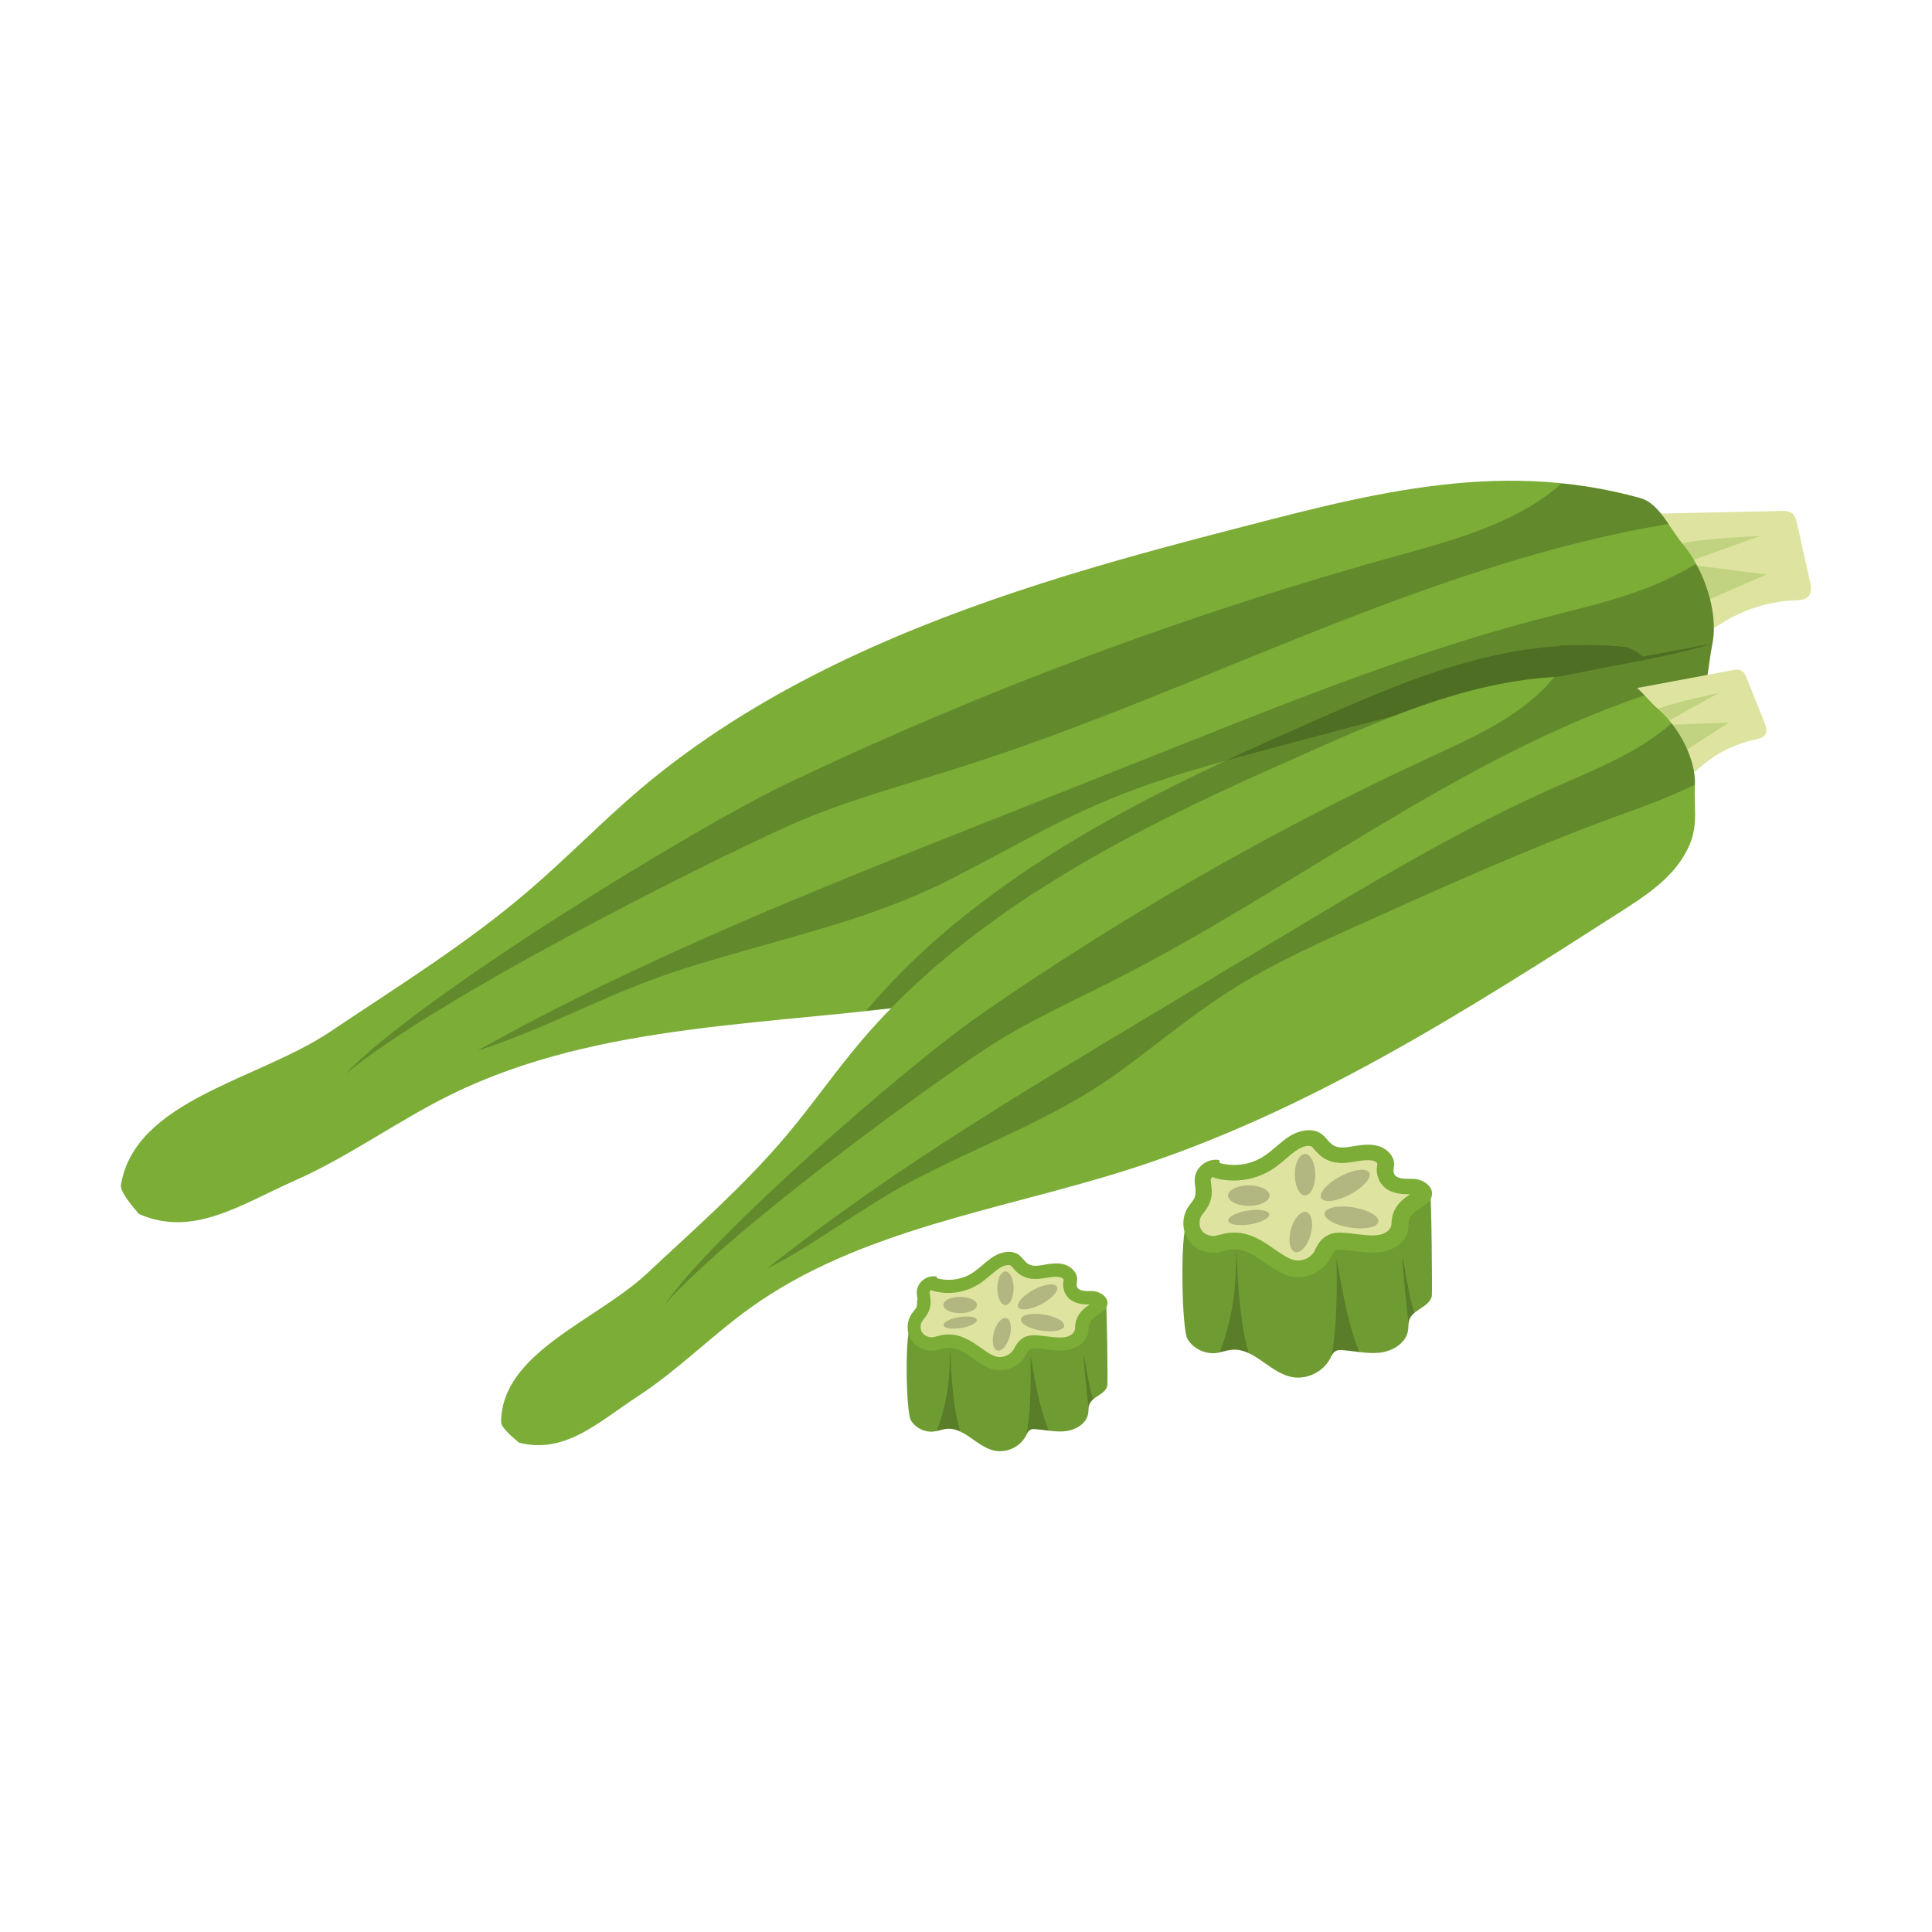 <?xml version="1.0" standalone="no"?><!DOCTYPE svg PUBLIC "-//W3C//DTD SVG 1.1//EN" "http://www.w3.org/Graphics/SVG/1.1/DTD/svg11.dtd"><svg class="icon" width="81px" height="81.00px" viewBox="0 0 1024 1024" version="1.1" xmlns="http://www.w3.org/2000/svg"><path d="M871.2 272.4c24.4-0.5 48.8-1.1 73.1-1.6 1.8 0 3.7 0 5.2 1 1.9 1.2 2.5 3.6 3 5.8 2.3 10.2 4.5 20.3 6.8 30.5 0.6 2.7 1.1 5.8-0.7 7.9-1.7 2-4.6 2.1-7.2 2.2-12.9 0.5-25.7 4.3-36.8 10.9-8.5 5.1-18.1 12-27.2 8.1-7.5-3.2-10.2-12.3-12-20.3-2.8-12.5-5.6-24.9-8.4-37.4l4.2-7.1z" fill="#DEE3A0" /><path d="M891.8 288.1c8.6-2.7 41.1-4 41.1-4l-41.1 14.7 44.4 5.7-44.4 19.4-7.4-32.5 7.4-3.3z" fill="#7BAD37" opacity=".3" /><path d="M64.1 628c7.6-45.2 72.8-55.6 110.8-81.1 35.6-23.9 72.2-46.5 104.8-74.4 20.5-17.5 39.2-36.9 59.8-54.4 29.8-25.2 63.1-46 98-63.4 65.5-32.6 136.1-53.4 206.9-71.8 77.5-20.1 147.9-40.4 225-18.9 10 2.8 15.6 16.1 22.3 24.1 11.2 13.3 19.2 35.9 15.9 53-3.7 19.1-1.9 29.5-14.2 44.6-11.9 14.6-29.9 22.5-47.2 30-112 48.3-225.6 97.2-346.3 115.1-88.2 13.1-181.4 10.1-261.4 49.6-28.1 13.9-53.7 32.7-82.4 45.4-28.7 12.7-53.9 30.3-82.5 17.6 0.2-0.1-10.2-10.9-9.5-15.4z" fill="#7BAD37" /><path d="M884.4 277.7c-4.1-6.1-8.6-12-14.9-13.7-14.1-3.9-28.1-6.4-41.8-7.8-22.6 20.3-55 29.5-85.1 37.8-111.7 30.8-220.7 71.4-325.2 121.2-50.2 23.9-195.9 113.6-234.3 154C234 527.7 370.2 459.3 417.3 438c29.7-13.4 61.4-21.7 92.5-31.6 126-40.1 245.1-107.2 374.6-128.7zM907.7 341.1c2.5-13.1-1.6-29.3-8.7-42.2-6.8 4-13.8 7.6-21.1 10.7-19.9 8.4-41.2 13-62.1 18.5-63.6 16.6-124.9 40.9-185.9 65.1-35.3 14-70.5 28-105.8 42C432 471.7 339.5 508.4 253 556.9c35.8-11.4 68.4-29.9 104.1-41.7 47.6-15.8 98.4-25.2 143.3-47.5 27.6-13.7 54.2-29.7 82.5-41.9 30.2-13 62.2-21.5 94-30 57.3-15.3 114.6-30.6 172.8-41.8 19.5-3.7 39.1-7.1 58-12.9z" opacity=".2" /><path d="M893.5 385.7c12.3-15 10.5-25.5 14.2-44.6-12.3 2.3-24.7 4.6-37 6.9-1-0.9-2.1-1.8-3.2-2.5-0.3-0.2-0.7-0.4-1.1-0.6-1.7-1-3.4-1.8-5.3-2-7.2-0.8-14.1-1-21-1-2.2 0-4.4 0.1-6.5 0.1-2.2 0.1-4.5 0-6.7 0.1l-0.3 0.3c-49.4 3.2-93.7 23.6-141.7 44.8-53.8 23.8-107.3 49.5-155 84-25.5 18.4-49.3 39.2-69.6 63.1-0.4 0.5-0.7 0.9-1.1 1.4 13.8-1.5 27.5-3.1 41-5.1 120.7-17.9 234.3-66.7 346.3-115.1 17.1-7.2 35.1-15.2 47-29.8z" opacity=".2" /><path d="M860.5 366l57.9-10.8c1.4-0.3 2.9-0.5 4.3 0.1 1.6 0.7 2.5 2.6 3.1 4.2 3.1 7.8 6.3 15.6 9.4 23.4 0.8 2.1 1.6 4.5 0.5 6.4-1.1 1.8-3.4 2.2-5.4 2.7-10.2 2.1-19.9 6.8-27.8 13.5-6.1 5.1-12.8 11.9-20.6 10-6.4-1.6-9.7-8.5-12.2-14.6-3.8-9.5-7.7-19.1-11.5-28.6l2.3-6.3z" fill="#DEE3A0" /><path d="M878.9 375.8c6.5-3.2 32.1-8.5 32.1-8.5l-30.7 17 36-1.3-32.8 21.2-10.1-24.8 5.5-3.6z" fill="#7BAD37" opacity=".3" /><path d="M265.6 753.7c0.2-36.9 50.6-53.7 77.5-78.9 25.2-23.6 51.3-46.4 73.6-72.8 14-16.6 26.3-34.5 40.4-51 20.4-23.9 44.2-44.7 69.6-63.1 47.8-34.4 101.2-60.2 155-84 58.9-26.1 112.2-51.3 176.3-44.3 8.3 0.9 14.5 10.8 20.8 16.2 10.7 9.1 20 26 19.5 40.1-0.5 15.6 2.4 23.7-5.5 37.2-7.6 13.1-20.8 21.8-33.6 30-82.7 53-166.6 106.6-260.2 136.5-68.4 21.9-142.8 31.7-201.2 73.5-20.5 14.7-38.4 33-59.5 46.8S299.5 771 275 764.6c0.3 0-9.5-7.3-9.4-10.9z" fill="#7BAD37" /><path d="M871.7 368.5c-4.1-4.3-8.4-8.4-13.6-8.9-11.8-1.3-23.1-1.5-34.3-0.8-15.3 19.1-39.8 30.6-62.7 41.1-84.7 39-166 85.5-242.6 138.7-36.8 25.6-140.9 115.8-166.1 152.8 35.1-39.6 134.3-111.7 168.9-134.8 21.8-14.5 46-25.3 69.4-37.2 95-48.1 180.8-116.9 281-150.9zM898.4 415.8c0.3-10.7-5.1-23.1-12.4-32.4-4.9 4.1-10 7.9-15.3 11.2-14.7 9.3-31 15.7-46.9 22.8-48.4 21.5-93.9 48.7-139.2 75.9L606 540.4c-68.5 41.1-137.2 82.3-199.6 132.1 27-13.7 50.5-32.6 77.3-46.7 35.7-18.8 74.9-32.9 107.7-56.4 20.2-14.5 39.2-30.7 60.1-44 22.3-14.3 46.6-25.2 70.8-36.1 43.5-19.6 87.1-39.2 131.9-55.7 14.8-5.4 30-10.7 44.2-17.8z" opacity=".2" /><path d="M486.1 689.3c0.2 0-0.6 13.2-0.8 13.2-1.7 0-1.9-0.2-2.9 1.2-2.8 4-2.2 45 0.4 49.1 2.5 4.1 7.6 6.6 12.4 5.9 2.2-0.3 4.2-1.1 6.4-1.4 9.3-1 16 9.4 25.2 11.5 6.5 1.5 13.8-1.8 16.9-7.7 0.7-1.3 1.2-2.7 2.5-3.3 0.8-0.4 1.8-0.4 2.7-0.3 5.4 0.4 10.8 1.7 16.2 1 5.4-0.7 11-4.2 11.7-9.6 0.2-1.4 0-2.9 0.5-4.3 1.5-4.5 8.7-5.5 9.6-10.2 0.3-1.3-0.2-44.1-0.8-45.1h-100z" fill="#7BAD37" /><path d="M486.1 689.3c0.2 0-0.6 13.2-0.8 13.2-1.7 0-1.9-0.2-2.9 1.2-2.8 4-2.2 45 0.4 49.1 2.5 4.1 7.6 6.6 12.4 5.9 2.2-0.3 4.2-1.1 6.4-1.4 9.3-1 16 9.4 25.2 11.5 6.5 1.5 13.8-1.8 16.9-7.7 0.7-1.3 1.2-2.7 2.5-3.3 0.8-0.4 1.8-0.4 2.7-0.3 5.4 0.4 10.8 1.7 16.2 1 5.4-0.7 11-4.2 11.7-9.6 0.2-1.4 0-2.9 0.5-4.3 1.5-4.5 8.7-5.5 9.6-10.2 0.3-1.3-0.2-44.1-0.8-45.1h-100z" opacity=".1" /><path d="M496.4 676.6c-5-1.1-10.4 3.1-10.5 8.2 0 2.4 0.9 4.9 0.2 7.2-0.5 1.6-1.8 2.8-2.8 4.2-2.8 4-3 9.6-0.5 13.7s7.6 6.6 12.4 5.9c2.2-0.3 4.2-1.1 6.4-1.4 9.3-1 16 9.4 25.2 11.5 6.5 1.5 13.8-1.8 16.9-7.7 0.7-1.3 1.2-2.7 2.5-3.3 0.8-0.4 1.8-0.4 2.7-0.3 5.4 0.4 10.8 1.7 16.2 1s11-4.2 11.7-9.6c0.2-1.4 0-2.9 0.5-4.3 1.5-4.5 8.7-5.5 9.6-10.2 0.8-4.1-4.1-7.3-8.4-7.2-3 0-7.2 0.2-7.8-2.7-0.2-1 0.1-2 0.2-3.1 0.3-3.9-3.1-7.2-6.8-8.3-3.7-1.1-7.7-0.4-11.5 0.3-2.5 0.4-5.3 0.8-7.5-0.5-1.9-1.1-3-3.2-4.7-4.6-3.8-3.1-9.6-2-13.8 0.6-4.2 2.6-7.5 6.4-11.7 9-5.4 3.3-12.2 4.2-18.2 2.5l-0.3-0.9z" fill="#7BAD37" /><path d="M529.9 719.3c-0.5 0-1.1-0.1-1.6-0.2-2.6-0.6-5.4-2.6-8.4-4.7-4.7-3.3-10.1-7.1-17.1-7.1l-2 0.1c-1.5 0.1-3 0.5-4.4 0.9-0.7 0.2-1.4 0.4-2.2 0.5h-0.1c-2.5 0-4.4-1.1-5.4-2.6-1.1-1.8-1-4.4 0.2-6.1 1.6-2.1 3-3.7 3.7-6.1 1-2.9 0.6-5.6 0.3-7.6-0.1-0.5-0.2-1.1-0.2-1.6 0-0.3 0.4-0.8 0.8-1.1l1 0.5c2.6 0.7 5.3 1.1 8 1.1 5.6 0 11.1-1.5 15.8-4.4 2.5-1.5 4.7-3.4 6.9-5.2 1.6-1.3 3.1-2.7 4.9-3.8 1.4-0.9 3.1-1.4 4.4-1.4 0.4 0 1 0.1 1.3 0.3 0.4 0.3 0.7 0.7 1.1 1.2 1 1.2 2.5 2.9 4.6 4.1 2.1 1.2 4.5 1.8 7.2 1.8 1.7 0 3.3-0.2 5-0.5 2-0.3 4.1-0.7 6-0.7 0.9 0 1.7 0.1 2.4 0.3 0.9 0.3 1.6 1 1.7 1.3-0.3 1.1-0.5 2.9 0 5 0.9 3.7 3.8 8.1 13 8.1h0.8c-2.5 1.7-5.7 4-7.1 8.2-0.6 1.8-0.7 3.4-0.7 4.7-0.3 2.5-2.9 4.2-5.8 4.5-0.8 0.1-1.6 0.1-2.3 0.1-2.3 0-4.6-0.3-6.9-0.6-1.9-0.2-3.7-0.5-5.6-0.6h-1.3c-1.9 0-3.6 0.4-5 1.1-3.1 1.6-4.6 4.4-5.3 5.9-1.6 2.9-4.7 4.6-7.7 4.6z" fill="#DEE3A0" /><path d="M574.4 719.3c0.2 5.4 1.6 18.8 2.6 27 0-0.6 0.1-1.2 0.3-1.8 0.4-1.1 1.1-2 2-2.8-3.5-12.1-5.2-28.5-4.9-22.4zM546.1 757.7c0.8-0.4 1.8-0.4 2.7-0.3 2.3 0.2 4.7 0.5 7 0.8-6.8-16.3-9.7-43.6-9.6-38.8 0.4 19.2-0.5 32.5-2.2 40.9 0.5-1.1 1.1-2.1 2.1-2.6zM503.4 721.6c-0.2 17-4.2 29.8-6.9 36.8 1.7-0.4 3.3-0.9 5.1-1.1 2.6-0.3 5 0.4 7.4 1.5-6.1-18-5.2-60.5-5.6-37.2z" opacity=".2" /><path d="M528.6 682.8a4.3 8.9 0 1 0 8.6 0 4.3 8.9 0 1 0-8.6 0Z" opacity=".2" /><path d="M539.686 692.831a4.3 11.6 62.104 1 0 20.504-10.855 4.3 11.6 62.104 1 0-20.504 10.855Z" opacity=".2" /><path d="M551.914 705.247a11.6 4.3 9.015 1 0 1.348-8.494 11.6 4.3 9.015 1 0-1.348 8.494Z" opacity=".2" /><path d="M500 691.7a8.9 4.3 0 1 0 17.8 0 8.9 4.3 0 1 0-17.8 0Z" opacity=".2" /><path d="M500.118 702.402a2.9 8.9 80.846 1 0 17.573-2.832 2.9 8.9 80.846 1 0-17.573 2.832Z" opacity=".2" /><path d="M528.607 715.792a4.3 8.9 15.569 1 0 4.777-17.147 4.3 8.9 15.569 1 0-4.777 17.147Z" opacity=".2" /><path d="M633.6 630.7c0.3 0-0.7 16.5-1 16.5-2.1 0-2.4-0.3-3.6 1.4-3.5 4.9-2.7 56 0.4 61.1 3.1 5.2 9.5 8.2 15.4 7.4 2.7-0.4 5.2-1.4 7.9-1.7 11.6-1.2 19.9 11.6 31.3 14.3 8.1 1.9 17.1-2.3 21-9.6 0.8-1.6 1.5-3.4 3.1-4.1 1-0.5 2.2-0.5 3.4-0.4 6.7 0.5 13.5 2.1 20.2 1.3 6.7-0.9 13.7-5.2 14.6-11.9 0.3-1.8 0.1-3.7 0.6-5.4 1.9-5.6 10.8-6.8 12-12.7 0.3-1.6-0.2-54.8-1-56.1l-124.3-0.1z" fill="#7BAD37" /><path d="M633.6 630.7c0.3 0-0.7 16.5-1 16.5-2.1 0-2.4-0.3-3.6 1.4-3.5 4.9-2.7 56 0.4 61.1 3.1 5.2 9.5 8.2 15.4 7.4 2.7-0.4 5.2-1.4 7.9-1.7 11.6-1.2 19.9 11.6 31.3 14.3 8.1 1.9 17.1-2.3 21-9.6 0.8-1.6 1.5-3.4 3.1-4.1 1-0.5 2.2-0.5 3.4-0.4 6.7 0.5 13.5 2.1 20.2 1.3 6.7-0.9 13.7-5.2 14.6-11.9 0.3-1.8 0.1-3.7 0.6-5.4 1.9-5.6 10.8-6.8 12-12.7 0.3-1.6-0.2-54.8-1-56.1l-124.3-0.1z" opacity=".1" /><path d="M646.3 614.9c-6.2-1.4-13 3.9-13.1 10.3-0.1 3 1.1 6.1 0.2 8.9-0.6 2-2.2 3.5-3.4 5.3-3.5 4.9-3.7 11.9-0.6 17.1 3.1 5.2 9.4 8.2 15.4 7.4 2.7-0.4 5.2-1.4 7.9-1.7 11.6-1.2 19.9 11.6 31.3 14.3 8.1 1.9 17.1-2.3 21-9.6 0.8-1.6 1.5-3.4 3.1-4.1 1-0.5 2.2-0.5 3.4-0.4 6.7 0.5 13.5 2.1 20.2 1.3 6.7-0.9 13.7-5.2 14.6-11.9 0.3-1.8 0.1-3.7 0.6-5.4 1.9-5.6 10.8-6.8 12-12.6 1.1-5.2-5.1-9.1-10.4-9-3.8 0-8.9 0.3-9.8-3.3-0.3-1.2 0.1-2.5 0.2-3.8 0.4-4.8-3.8-9-8.4-10.3-4.6-1.3-9.6-0.5-14.3 0.3-3.1 0.5-6.6 1-9.4-0.6-2.4-1.4-3.8-4-5.9-5.7-4.7-3.9-12-2.5-17.2 0.7-5.2 3.2-9.3 8-14.6 11.2-6.7 4.1-15.1 5.2-22.7 3.1l-0.1-1.5z" fill="#7BAD37" /><path d="M688 668.1c-0.7 0-1.3-0.1-2-0.2-3.3-0.8-6.8-3.2-10.5-5.8-5.9-4.1-12.6-8.8-21.3-8.8l-2.4 0.1c-1.8 0.2-3.7 0.6-5.5 1.1-0.9 0.2-1.8 0.5-2.7 0.6h-0.2c-3.1 0-5.5-1.3-6.7-3.3-1.3-2.2-1.2-5.5 0.2-7.6 2-2.6 3.7-4.7 4.6-7.6 1.2-3.6 0.7-7 0.4-9.4-0.1-0.7-0.2-1.3-0.2-2 0-0.4 0.5-1 1-1.4l1.3 0.6c3.2 0.9 6.5 1.3 9.9 1.3 7 0 13.8-1.9 19.6-5.4 3.1-1.9 5.8-4.2 8.5-6.5 2-1.7 3.9-3.4 6.1-4.7 1.8-1.1 3.9-1.8 5.5-1.8 0.5 0 1.2 0.1 1.6 0.4 0.5 0.4 0.9 0.9 1.3 1.4 1.3 1.5 3.1 3.6 5.8 5.1 2.6 1.5 5.6 2.2 9 2.2 2.1 0 4.2-0.3 6.2-0.6 2.5-0.4 5.1-0.9 7.5-0.9 1.2 0 2.1 0.1 2.9 0.3 1.2 0.3 2 1.2 2.2 1.6-0.3 1.4-0.7 3.6 0 6.2 1.1 4.6 4.8 10 16.2 10h1c-3.1 2.1-7.1 4.9-8.9 10.2-0.7 2.2-0.9 4.3-0.9 5.8-0.3 3.1-3.7 5.2-7.2 5.6-0.9 0.1-1.9 0.2-2.9 0.2-2.8 0-5.7-0.4-8.6-0.7-2.3-0.3-4.6-0.6-7-0.7l-1.7-0.1c-2.4 0-4.4 0.4-6.3 1.4-3.9 1.9-5.7 5.5-6.6 7.4-1.5 3.8-5.4 6-9.2 6z" fill="#DEE3A0" /><path d="M743.4 668.1c0.3 6.8 2 23.4 3.2 33.6 0.1-0.8 0.1-1.5 0.4-2.3 0.5-1.4 1.4-2.5 2.5-3.5-4.3-15-6.4-35.5-6.1-27.8zM708.2 715.9c1-0.5 2.2-0.5 3.4-0.4 2.9 0.2 5.8 0.6 8.8 1-8.4-20.3-12.1-54.3-12-48.3 0.5 23.9-0.6 40.5-2.8 50.9 0.6-1.4 1.3-2.6 2.6-3.2zM655.1 670.9c-0.3 21.1-5.2 37.1-8.6 45.8 2.1-0.5 4.2-1.1 6.3-1.3 3.3-0.3 6.3 0.5 9.1 1.8-7.4-22.4-6.4-75.3-6.8-46.3z" opacity=".2" /><path d="M686.3 622.6a5.4 11 0 1 0 10.8 0 5.4 11 0 1 0-10.8 0Z" opacity=".2" /><path d="M700.293 635.015a5.4 14.4 62.104 1 0 25.453-13.475 5.4 14.4 62.104 1 0-25.453 13.475Z" opacity=".2" /><path d="M715.463 650.606a14.4 5.4 9.015 1 0 1.692-10.667 14.4 5.4 9.015 1 0-1.692 10.667Z" opacity=".2" /><path d="M650.9 633.7a11 5.4 0 1 0 22 0 11 5.4 0 1 0-22 0Z" opacity=".2" /><path d="M651.048 647.036a3.7 11 80.846 1 0 21.72-3.5 3.7 11 80.846 1 0-21.72 3.5Z" opacity=".2" /><path d="M686.483 663.615a5.4 11 15.569 1 0 5.905-21.193 5.4 11 15.569 1 0-5.905 21.193Z" opacity=".2" /></svg>